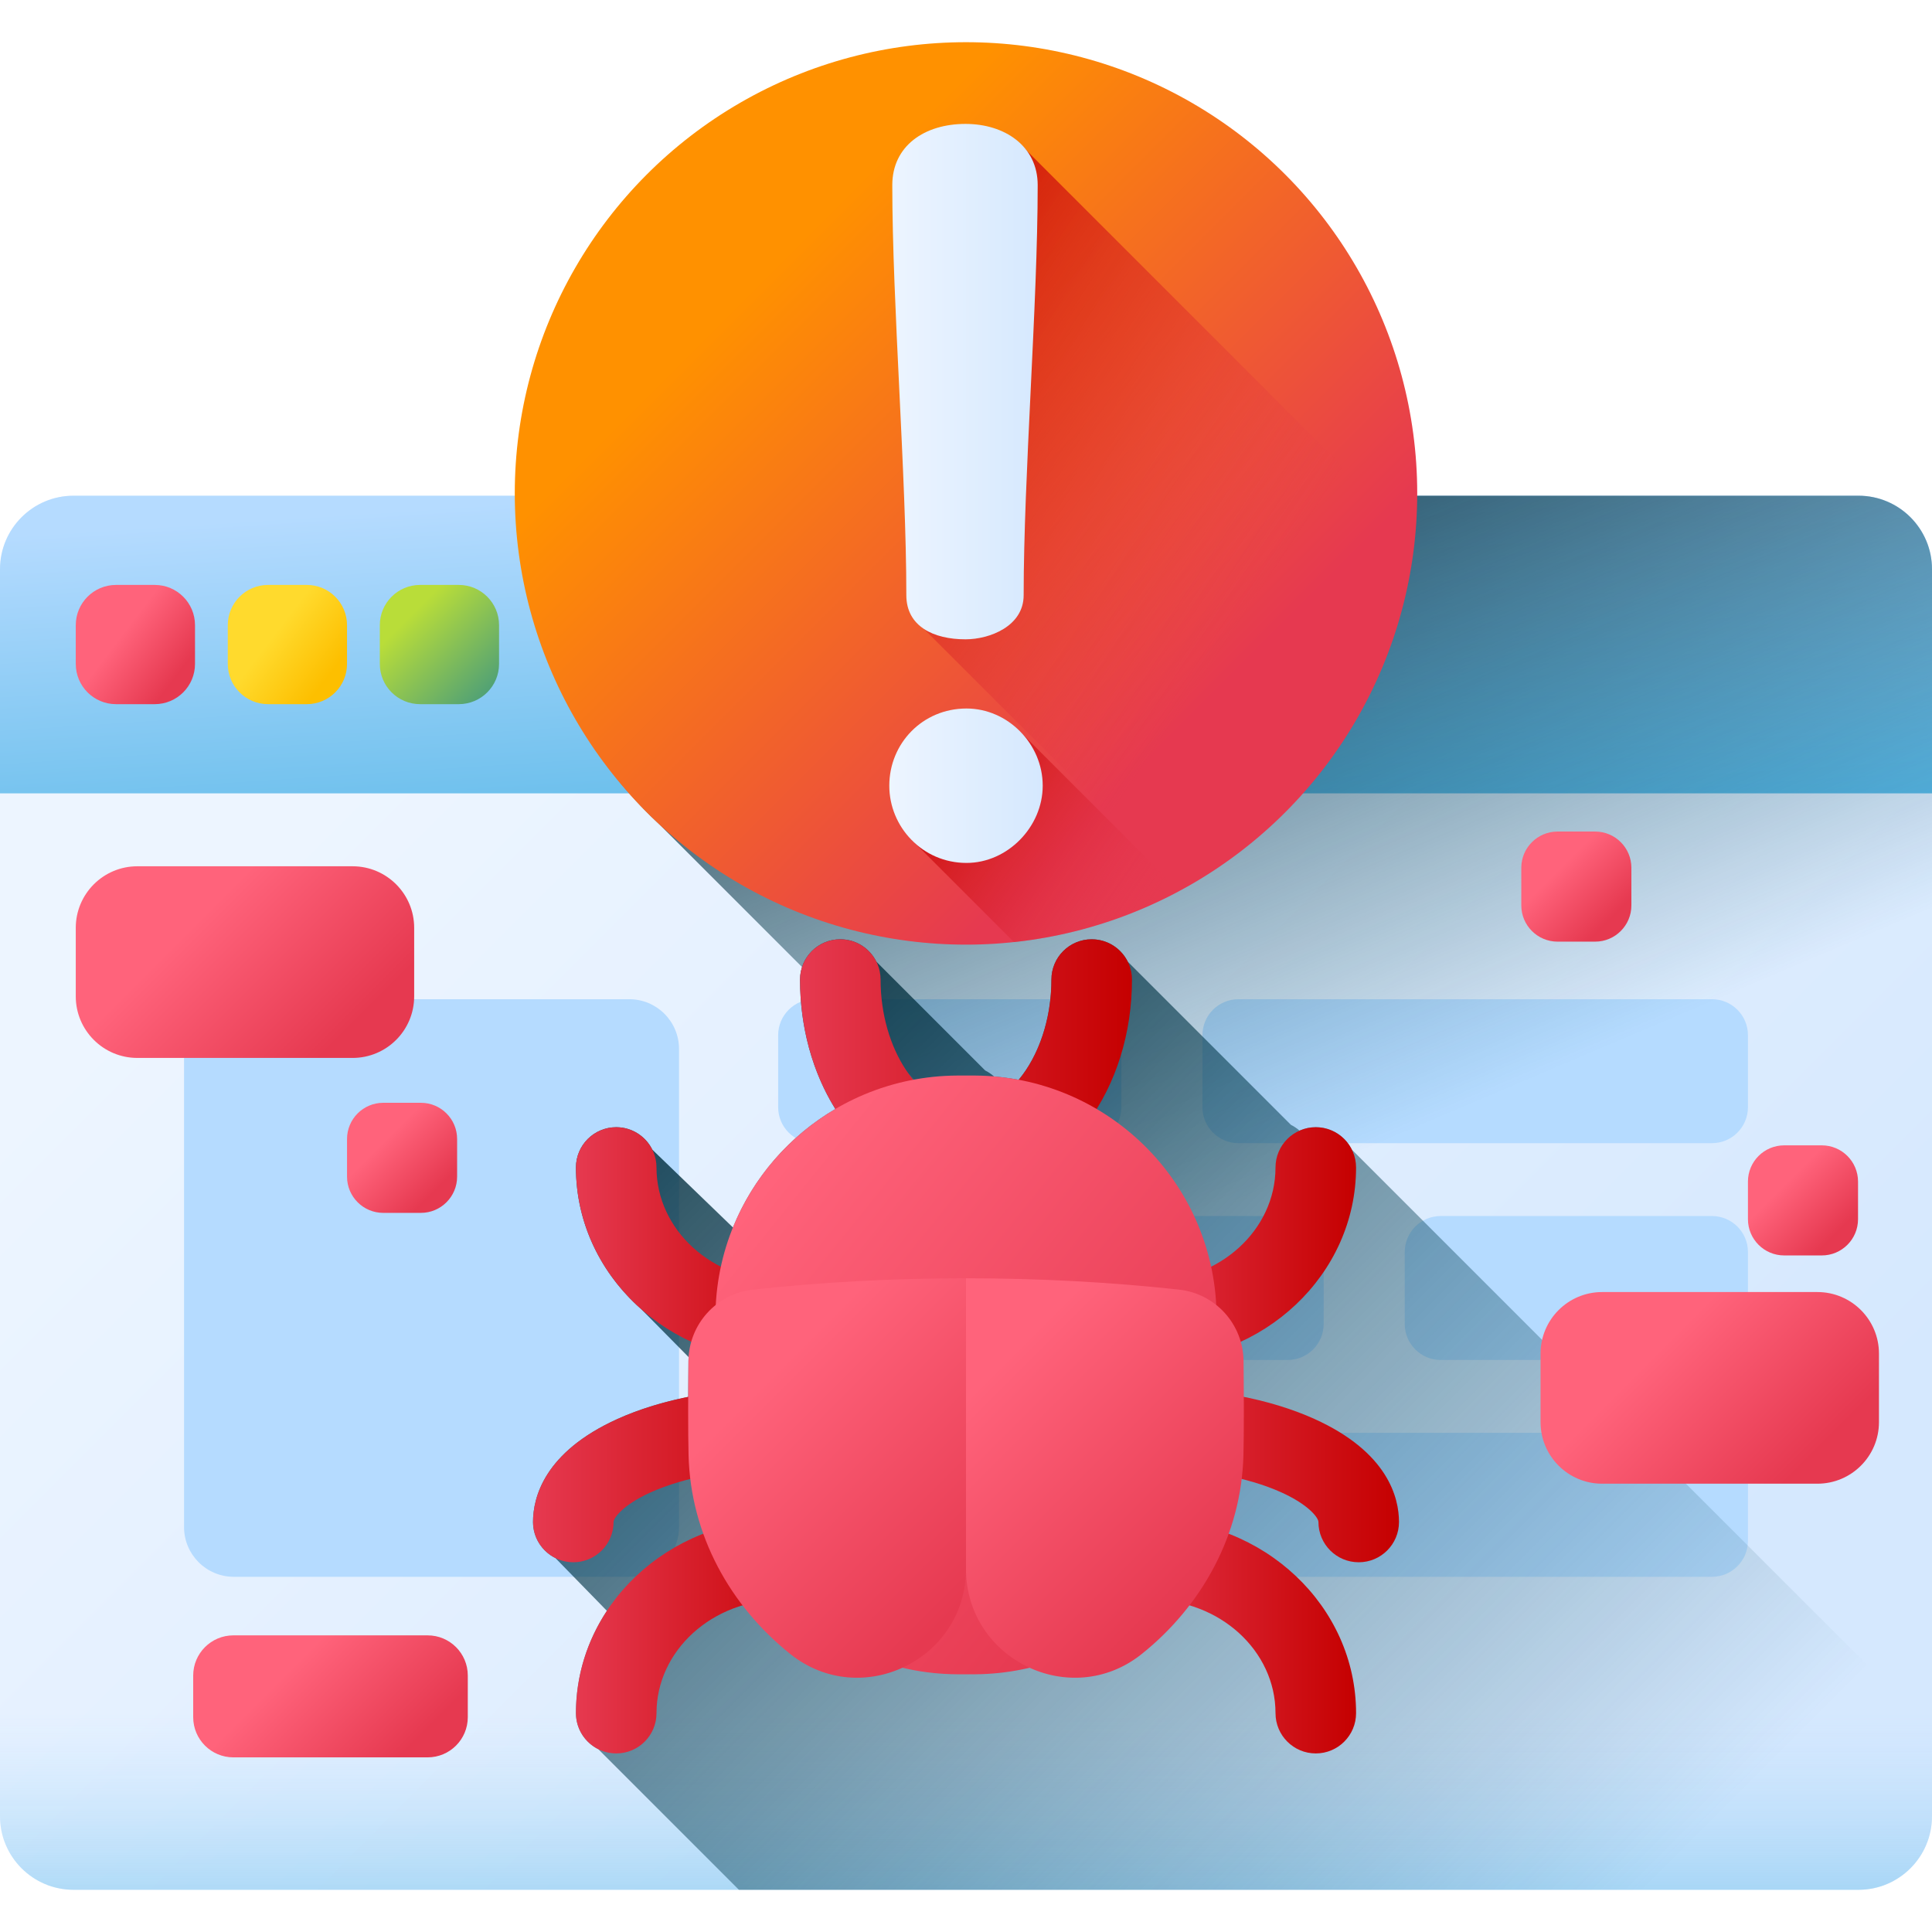 <svg id="Capa_1" enable-background="new 0 0 510 510" height="512" viewBox="0 0 510 510" width="512" xmlns="http://www.w3.org/2000/svg" xmlns:xlink="http://www.w3.org/1999/xlink"><linearGradient id="lg1"><stop offset="0" stop-color="#edf5ff"/><stop offset="1" stop-color="#d5e8fe"/></linearGradient><linearGradient id="SVGID_1_" gradientUnits="userSpaceOnUse" x1="117.907" x2="404.713" xlink:href="#lg1" y1="177.766" y2="464.571"/><linearGradient id="SVGID_2_" gradientUnits="userSpaceOnUse" x1="251.442" x2="259.282" y1="125.138" y2="244.982"><stop offset="0" stop-color="#b5dbff"/><stop offset="1" stop-color="#48b2e3"/></linearGradient><linearGradient id="lg2"><stop offset="0" stop-color="#ff637b"/><stop offset="1" stop-color="#e63950"/></linearGradient><linearGradient id="SVGID_3_" gradientUnits="userSpaceOnUse" x1="32.241" x2="46.622" xlink:href="#lg2" y1="167.478" y2="178.435"/><linearGradient id="SVGID_4_" gradientUnits="userSpaceOnUse" x1="72.372" x2="86.753" y1="167.478" y2="178.435"><stop offset="0" stop-color="#ffda2d"/><stop offset="1" stop-color="#fdbf00"/></linearGradient><linearGradient id="SVGID_5_" gradientUnits="userSpaceOnUse" x1="108.358" x2="142.441" y1="162.5" y2="196.583"><stop offset="0" stop-color="#b9dd39"/><stop offset="1" stop-color="#0b799d"/></linearGradient><linearGradient id="SVGID_6_" gradientUnits="userSpaceOnUse" x1="255" x2="255" y1="452.035" y2="551.03"><stop offset="0" stop-color="#b5dbff" stop-opacity="0"/><stop offset=".243" stop-color="#93cef6" stop-opacity=".243"/><stop offset=".576" stop-color="#6abfec" stop-opacity=".576"/><stop offset=".84" stop-color="#51b5e5" stop-opacity=".84"/><stop offset="1" stop-color="#48b2e3"/></linearGradient><linearGradient id="SVGID_7_" gradientUnits="userSpaceOnUse" x1="384.249" x2="296.249" y1="293.451" y2="86.451"><stop offset="0" stop-color="#07485e" stop-opacity="0"/><stop offset=".333" stop-color="#063f52" stop-opacity=".333"/><stop offset=".936" stop-color="#032632" stop-opacity=".936"/><stop offset="1" stop-color="#03232e"/></linearGradient><linearGradient id="SVGID_8_" gradientUnits="userSpaceOnUse" x1="404.028" x2="126.954" y1="529.235" y2="252.161"><stop offset="0" stop-color="#07485e" stop-opacity="0"/><stop offset=".296" stop-color="#07455a" stop-opacity=".297"/><stop offset=".577" stop-color="#063c4f" stop-opacity=".577"/><stop offset=".851" stop-color="#042e3c" stop-opacity=".851"/><stop offset="1" stop-color="#03232e"/></linearGradient><linearGradient id="lg3"><stop offset="0" stop-color="#e63950"/><stop offset="1" stop-color="#c50000"/></linearGradient><linearGradient id="SVGID_9_" gradientUnits="userSpaceOnUse" x1="152.034" x2="216.824" xlink:href="#lg3" y1="431.949" y2="431.949"/><linearGradient id="SVGID_10_" gradientUnits="userSpaceOnUse" x1="152.034" x2="216.824" xlink:href="#lg3" y1="328.465" y2="328.465"/><linearGradient id="SVGID_11_" gradientUnits="userSpaceOnUse" x1="140.701" x2="216.824" xlink:href="#lg3" y1="389.382" y2="389.382"/><linearGradient id="SVGID_12_" gradientUnits="userSpaceOnUse" x1="293.176" x2="357.967" xlink:href="#lg3" y1="431.949" y2="431.949"/><linearGradient id="SVGID_13_" gradientUnits="userSpaceOnUse" x1="293.176" x2="357.967" xlink:href="#lg3" y1="328.465" y2="328.465"/><linearGradient id="SVGID_14_" gradientUnits="userSpaceOnUse" x1="293.176" x2="369.299" xlink:href="#lg3" y1="389.382" y2="389.382"/><linearGradient id="SVGID_15_" gradientUnits="userSpaceOnUse" x1="211.187" x2="298.813" xlink:href="#lg3" y1="280.848" y2="280.848"/><linearGradient id="SVGID_16_" gradientUnits="userSpaceOnUse" x1="198.511" x2="304.479" xlink:href="#lg2" y1="317.411" y2="402.824"/><linearGradient id="SVGID_17_" gradientUnits="userSpaceOnUse" x1="205.504" x2="260.84" xlink:href="#lg2" y1="361.05" y2="416.386"/><linearGradient id="SVGID_18_" gradientUnits="userSpaceOnUse" x1="263.583" x2="319.051" xlink:href="#lg2" y1="360.739" y2="416.207"/><linearGradient id="SVGID_19_" gradientUnits="userSpaceOnUse" x1="52.944" x2="87.149" xlink:href="#lg2" y1="242.248" y2="276.453"/><linearGradient id="SVGID_20_" gradientUnits="userSpaceOnUse" x1="439.611" x2="473.816" xlink:href="#lg2" y1="354.64" y2="388.845"/><linearGradient id="SVGID_21_" gradientUnits="userSpaceOnUse" x1="101.588" x2="114.861" xlink:href="#lg2" y1="301.091" y2="314.365"/><linearGradient id="SVGID_22_" gradientUnits="userSpaceOnUse" x1="471.396" x2="484.669" xlink:href="#lg2" y1="312.325" y2="325.599"/><linearGradient id="SVGID_23_" gradientUnits="userSpaceOnUse" x1="78.295" x2="104.403" xlink:href="#lg2" y1="438.849" y2="464.958"/><linearGradient id="SVGID_24_" gradientUnits="userSpaceOnUse" x1="411.567" x2="424.84" xlink:href="#lg2" y1="229.49" y2="242.764"/><linearGradient id="SVGID_25_" gradientUnits="userSpaceOnUse" x1="199.599" x2="314.407" y1="74.85" y2="189.658"><stop offset="0" stop-color="#ff9100"/><stop offset="1" stop-color="#e63950"/></linearGradient><linearGradient id="lg4"><stop offset="0" stop-color="#e63950" stop-opacity="0"/><stop offset=".047" stop-color="#e4354b" stop-opacity=".047"/><stop offset=".467" stop-color="#d31822" stop-opacity=".467"/><stop offset=".799" stop-color="#c90709" stop-opacity=".799"/><stop offset="1" stop-color="#c50000"/></linearGradient><linearGradient id="SVGID_26_" gradientUnits="userSpaceOnUse" x1="329.439" x2="206.468" xlink:href="#lg4" y1="162.048" y2="79.737"/><linearGradient id="SVGID_27_" gradientUnits="userSpaceOnUse" x1="301.052" x2="238.614" xlink:href="#lg4" y1="243.249" y2="200.138"/><linearGradient id="SVGID_28_" gradientUnits="userSpaceOnUse" x1="234.751" x2="275.249" xlink:href="#lg1" y1="130.251" y2="130.251"/><g><g><g><g><path d="m490.588 498.861h-471.176c-10.721 0-19.412-8.691-19.412-19.412v-329.182c0-10.721 8.691-19.412 19.412-19.412h471.176c10.721 0 19.412 8.691 19.412 19.412v329.182c0 10.721-8.691 19.412-19.412 19.412z" fill="url(#SVGID_1_)"/><path d="m510 209.43h-510v-59.163c0-10.721 8.691-19.412 19.412-19.412h471.176c10.721 0 19.412 8.691 19.412 19.412z" fill="url(#SVGID_2_)"/><g><path d="m40.853 185.88h-10.229c-5.867 0-10.623-4.756-10.623-10.623v-10.229c0-5.867 4.756-10.623 10.623-10.623h10.229c5.867 0 10.623 4.756 10.623 10.623v10.229c0 5.867-4.756 10.623-10.623 10.623z" fill="url(#SVGID_3_)"/><path d="m80.984 185.88h-10.23c-5.867 0-10.623-4.756-10.623-10.623v-10.229c0-5.867 4.756-10.623 10.623-10.623h10.229c5.867 0 10.623 4.756 10.623 10.623v10.229c.001 5.867-4.755 10.623-10.622 10.623z" fill="url(#SVGID_4_)"/><path d="m121.115 185.88h-10.229c-5.867 0-10.623-4.756-10.623-10.623v-10.229c0-5.867 4.756-10.623 10.623-10.623h10.229c5.867 0 10.623 4.756 10.623 10.623v10.229c0 5.867-4.756 10.623-10.623 10.623z" fill="url(#SVGID_5_)"/></g><path d="m0 409.351v70.099c0 10.721 8.691 19.412 19.412 19.412h471.176c10.721 0 19.412-8.691 19.412-19.412v-70.099z" fill="url(#SVGID_6_)"/></g><g fill="#b5dbff"><path d="m166.113 416.236h-104.397c-7.252 0-13.131-5.879-13.131-13.131v-126.207c0-7.252 5.879-13.131 13.131-13.131h104.397c7.252 0 13.131 5.879 13.131 13.131v126.206c.001 7.253-5.878 13.132-13.131 13.132z"/><g><g><path d="m286.513 301.767h-71.598c-5.247 0-9.5-4.253-9.5-9.5v-19c0-5.247 4.253-9.5 9.5-9.5h71.598c5.247 0 9.5 4.253 9.5 9.5v19c0 5.246-4.253 9.5-9.5 9.5z"/><path d="m451.915 301.767h-125c-5.247 0-9.5-4.253-9.5-9.5v-19c0-5.247 4.253-9.5 9.5-9.5h125c5.247 0 9.5 4.253 9.5 9.5v19c0 5.246-4.253 9.5-9.5 9.5z"/></g><g><path d="m380.317 359.001h71.598c5.247 0 9.5-4.253 9.5-9.5v-19c0-5.247-4.253-9.5-9.5-9.5h-71.598c-5.247 0-9.5 4.253-9.5 9.5v19c0 5.247 4.253 9.5 9.5 9.5z"/><path d="m214.915 359.001h125c5.247 0 9.5-4.253 9.5-9.5v-19c0-5.247-4.253-9.5-9.5-9.5h-125c-5.247 0-9.5 4.253-9.5 9.5v19c0 5.247 4.253 9.5 9.5 9.5z"/></g><g><path d="m286.513 416.236h-71.598c-5.247 0-9.5-4.253-9.5-9.5v-19c0-5.247 4.253-9.5 9.5-9.5h71.598c5.247 0 9.5 4.253 9.5 9.5v19c0 5.246-4.253 9.5-9.5 9.5z"/><path d="m451.915 416.236h-125c-5.247 0-9.5-4.253-9.5-9.5v-19c0-5.247 4.253-9.5 9.5-9.5h125c5.247 0 9.5 4.253 9.5 9.5v19c0 5.246-4.253 9.5-9.5 9.5z"/></g></g></g></g><path d="m490.588 130.855h-352.69c.148 34.277 12.819 65.123 36.142 86.745l281.253 281.261h35.295c10.721 0 19.412-8.691 19.412-19.412v-329.182c0-10.721-8.691-19.412-19.412-19.412z" fill="url(#SVGID_7_)"/><path d="m510 479.449v-22.838l-153.153-153.152c-1.741-3.497-5.342-5.905-9.513-5.905-1.525 0-2.972.327-4.283.905-.688-.604-1.453-1.119-2.281-1.531l-43.076-43.076c-1.741-3.497-5.342-5.905-9.513-5.905-5.872 0-10.632 4.76-10.632 10.632 0 10.572-3.42 20.192-8.648 26.465-2.132-.401-4.302-.69-6.5-.88-.706-.631-1.495-1.169-2.351-1.595l-28.717-28.717c-1.741-3.497-5.342-5.905-9.513-5.905-5.872 0-10.632 4.76-10.632 10.632 0 12.534 3.291 24.493 9.327 34.173-12.126 7.12-21.707 18.101-27.026 31.277l-21.308-20.569c-1.741-3.497-5.342-5.905-9.513-5.905-5.872 0-10.632 4.76-10.632 10.632 0 14.77 6.659 28.092 17.282 37.442l12.463 12.617c-.021.336-.041.672-.045 1.012-.032 3.068-.057 6.306-.069 9.483-6.817 1.38-13.133 3.333-18.64 5.82-19.424 8.771-22.324 20.811-22.324 27.207 0 4.172 2.408 7.772 5.905 9.513l13.602 13.942c-5.177 7.843-8.175 17.097-8.175 27.005 0 4.172 2.408 7.772 5.905 9.513l37.12 37.12h295.53c10.719 0 19.41-8.691 19.41-19.412z" fill="url(#SVGID_8_)"/><g><g><g><path d="m162.666 462.861c-5.872 0-10.632-4.76-10.632-10.632 0-28.227 24.295-51.191 54.158-51.191 5.872 0 10.632 4.76 10.632 10.632s-4.76 10.632-10.632 10.632c-18.137 0-32.893 13.425-32.893 29.926-.001 5.872-4.761 10.633-10.633 10.633z" fill="url(#SVGID_9_)"/><path d="m206.192 359.377c-29.863 0-54.158-22.964-54.158-51.191 0-5.872 4.76-10.632 10.632-10.632s10.632 4.76 10.632 10.632c0 16.502 14.756 29.926 32.893 29.926 5.872 0 10.632 4.76 10.632 10.632s-4.759 10.633-10.631 10.633z" fill="url(#SVGID_10_)"/><path d="m151.334 412.4c-5.872 0-10.632-4.76-10.632-10.632 0-6.396 2.9-18.436 22.324-27.207 11.707-5.287 27.037-8.198 43.166-8.198 5.872 0 10.632 4.76 10.632 10.632s-4.76 10.632-10.632 10.632c-12.986 0-25.529 2.301-34.415 6.314-7.341 3.315-9.811 6.763-9.811 7.827 0 5.872-4.76 10.632-10.632 10.632z" fill="url(#SVGID_11_)"/></g><g><path d="m347.334 462.861c-5.872 0-10.632-4.76-10.632-10.632 0-16.502-14.756-29.926-32.893-29.926-5.872 0-10.632-4.76-10.632-10.632s4.76-10.632 10.632-10.632c29.863 0 54.158 22.964 54.158 51.191-.001 5.87-4.761 10.631-10.633 10.631z" fill="url(#SVGID_12_)"/><path d="m303.808 359.377c-5.872 0-10.632-4.76-10.632-10.632s4.76-10.632 10.632-10.632c18.137 0 32.893-13.425 32.893-29.926 0-5.872 4.76-10.632 10.632-10.632s10.632 4.76 10.632 10.632c.001 28.225-24.294 51.19-54.157 51.19z" fill="url(#SVGID_13_)"/><path d="m358.666 412.4c-5.872 0-10.632-4.76-10.632-10.632 0-1.064-2.47-4.512-9.811-7.827-8.885-4.013-21.429-6.314-34.415-6.314-5.872 0-10.632-4.76-10.632-10.632s4.76-10.632 10.632-10.632c16.129 0 31.46 2.911 43.166 8.198 19.424 8.771 22.324 20.811 22.324 27.207.001 5.872-4.76 10.632-10.632 10.632z" fill="url(#SVGID_14_)"/></g></g><path d="m255 313.751c-12.127 0-23.786-6.315-31.989-17.326-7.625-10.236-11.824-23.677-11.824-37.847 0-5.872 4.76-10.632 10.632-10.632s10.632 4.76 10.632 10.632c0 18.38 10.326 33.908 22.548 33.908s22.548-15.528 22.548-33.908c0-5.872 4.76-10.632 10.632-10.632s10.632 4.76 10.632 10.632c0 14.17-4.199 27.611-11.824 37.847-8.201 11.011-19.86 17.326-31.987 17.326z" fill="url(#SVGID_15_)"/><g><path d="m321.127 346.274c-.869-34.595-29.201-62.155-63.807-62.358-1.547-.009-3.094-.009-4.641 0-34.606.204-62.937 27.763-63.807 62.358-.279 11.113-.279 22.225 0 33.337.869 34.595 29.201 62.154 63.807 62.358 1.547.009 3.094.009 4.641 0 34.606-.204 62.938-27.763 63.807-62.358.279-11.112.279-22.225 0-33.337z" fill="url(#SVGID_16_)"/><path d="m198.748 340.431c-9.615 1.053-16.913 9.155-17.014 18.826-.09 8.677-.124 18.72.031 24.888.53 21.106 11.07 39.847 26.836 52.462 18.69 14.954 46.399 1.477 46.399-22.459v-76.715c-19.577 0-38.464 1.05-56.252 2.998z" fill="url(#SVGID_17_)"/><path d="m311.252 340.431c9.615 1.053 16.913 9.155 17.014 18.826.09 8.677.124 18.72-.031 24.888-.53 21.106-11.07 39.847-26.836 52.462-18.69 14.954-46.399 1.477-46.399-22.459v-76.715c19.577 0 38.464 1.05 56.252 2.998z" fill="url(#SVGID_18_)"/></g></g><path d="m93.075 279.267h-56.816c-8.979 0-16.258-7.279-16.258-16.258v-18.076c0-8.979 7.279-16.258 16.258-16.258h56.816c8.979 0 16.258 7.279 16.258 16.258v18.076c0 8.979-7.279 16.258-16.258 16.258z" fill="url(#SVGID_19_)"/><path d="m479.742 391.659h-56.816c-8.979 0-16.258-7.279-16.258-16.258v-18.076c0-8.979 7.279-16.258 16.258-16.258h56.816c8.979 0 16.258 7.279 16.258 16.258v18.076c0 8.979-7.279 16.258-16.258 16.258z" fill="url(#SVGID_20_)"/><path d="m111.096 320.17h-9.919c-5.286 0-9.571-4.285-9.571-9.571v-9.919c0-5.286 4.285-9.571 9.571-9.571h9.919c5.286 0 9.571 4.285 9.571 9.571v9.919c0 5.286-4.285 9.571-9.571 9.571z" fill="url(#SVGID_21_)"/><path d="m480.904 331.404h-9.919c-5.286 0-9.571-4.285-9.571-9.571v-9.919c0-5.286 4.285-9.571 9.571-9.571h9.919c5.286 0 9.571 4.285 9.571 9.571v9.919c0 5.287-4.285 9.571-9.571 9.571z" fill="url(#SVGID_22_)"/><path d="m112.879 463.901h-51.272c-5.858 0-10.607-4.749-10.607-10.607v-10.993c0-5.858 4.749-10.607 10.607-10.607h51.272c5.858 0 10.607 4.749 10.607 10.607v10.993c0 5.858-4.749 10.607-10.607 10.607z" fill="url(#SVGID_23_)"/><path d="m421.075 248.569h-9.919c-5.286 0-9.571-4.285-9.571-9.571v-9.919c0-5.286 4.285-9.571 9.571-9.571h9.919c5.286 0 9.571 4.285 9.571 9.571v9.919c0 5.287-4.285 9.571-9.571 9.571z" fill="url(#SVGID_24_)"/></g><g><circle cx="255" cy="130.251" fill="url(#SVGID_25_)" r="119.112"/><path d="m373.513 142.247-102.52-102.521c-3.407-4.547-9.423-5.014-16.125-5.014-10.852 0-17.321 3.822-17.321 14.145 0 31.498 3.706 76.762 3.706 108.26 0 4.117-.2 7.034 2.663 8.919l68.56 68.56c33.433-18.455 57.053-52.507 61.037-92.349z" fill="url(#SVGID_26_)"/><path d="m311.349 235.212-41.405-41.405c-3.719-4.136-9.032-5.779-14.812-5.779-11.647 0-19.381 8.264-19.381 19.381 0 5.927 1.617 11.445 5.878 15.246l26.036 26.036c15.668-1.655 30.429-6.348 43.684-13.479z" fill="url(#SVGID_27_)"/><g><path d="m275.249 207.41c0 10.853-9.264 20.382-20.117 20.382-11.647 0-20.382-9.529-20.382-20.382 0-11.117 8.735-20.382 20.382-20.382 10.853 0 20.117 9.265 20.117 20.382zm-5.029-50.293c0 8.206-9 11.647-15.353 11.647-8.47 0-15.617-3.441-15.617-11.647 0-31.498-3.706-76.762-3.706-108.26 0-10.323 8.47-16.147 19.323-16.147 10.323 0 19.058 5.823 19.058 16.147.001 31.498-3.705 76.762-3.705 108.26z" fill="url(#SVGID_28_)"/></g></g></g></svg>